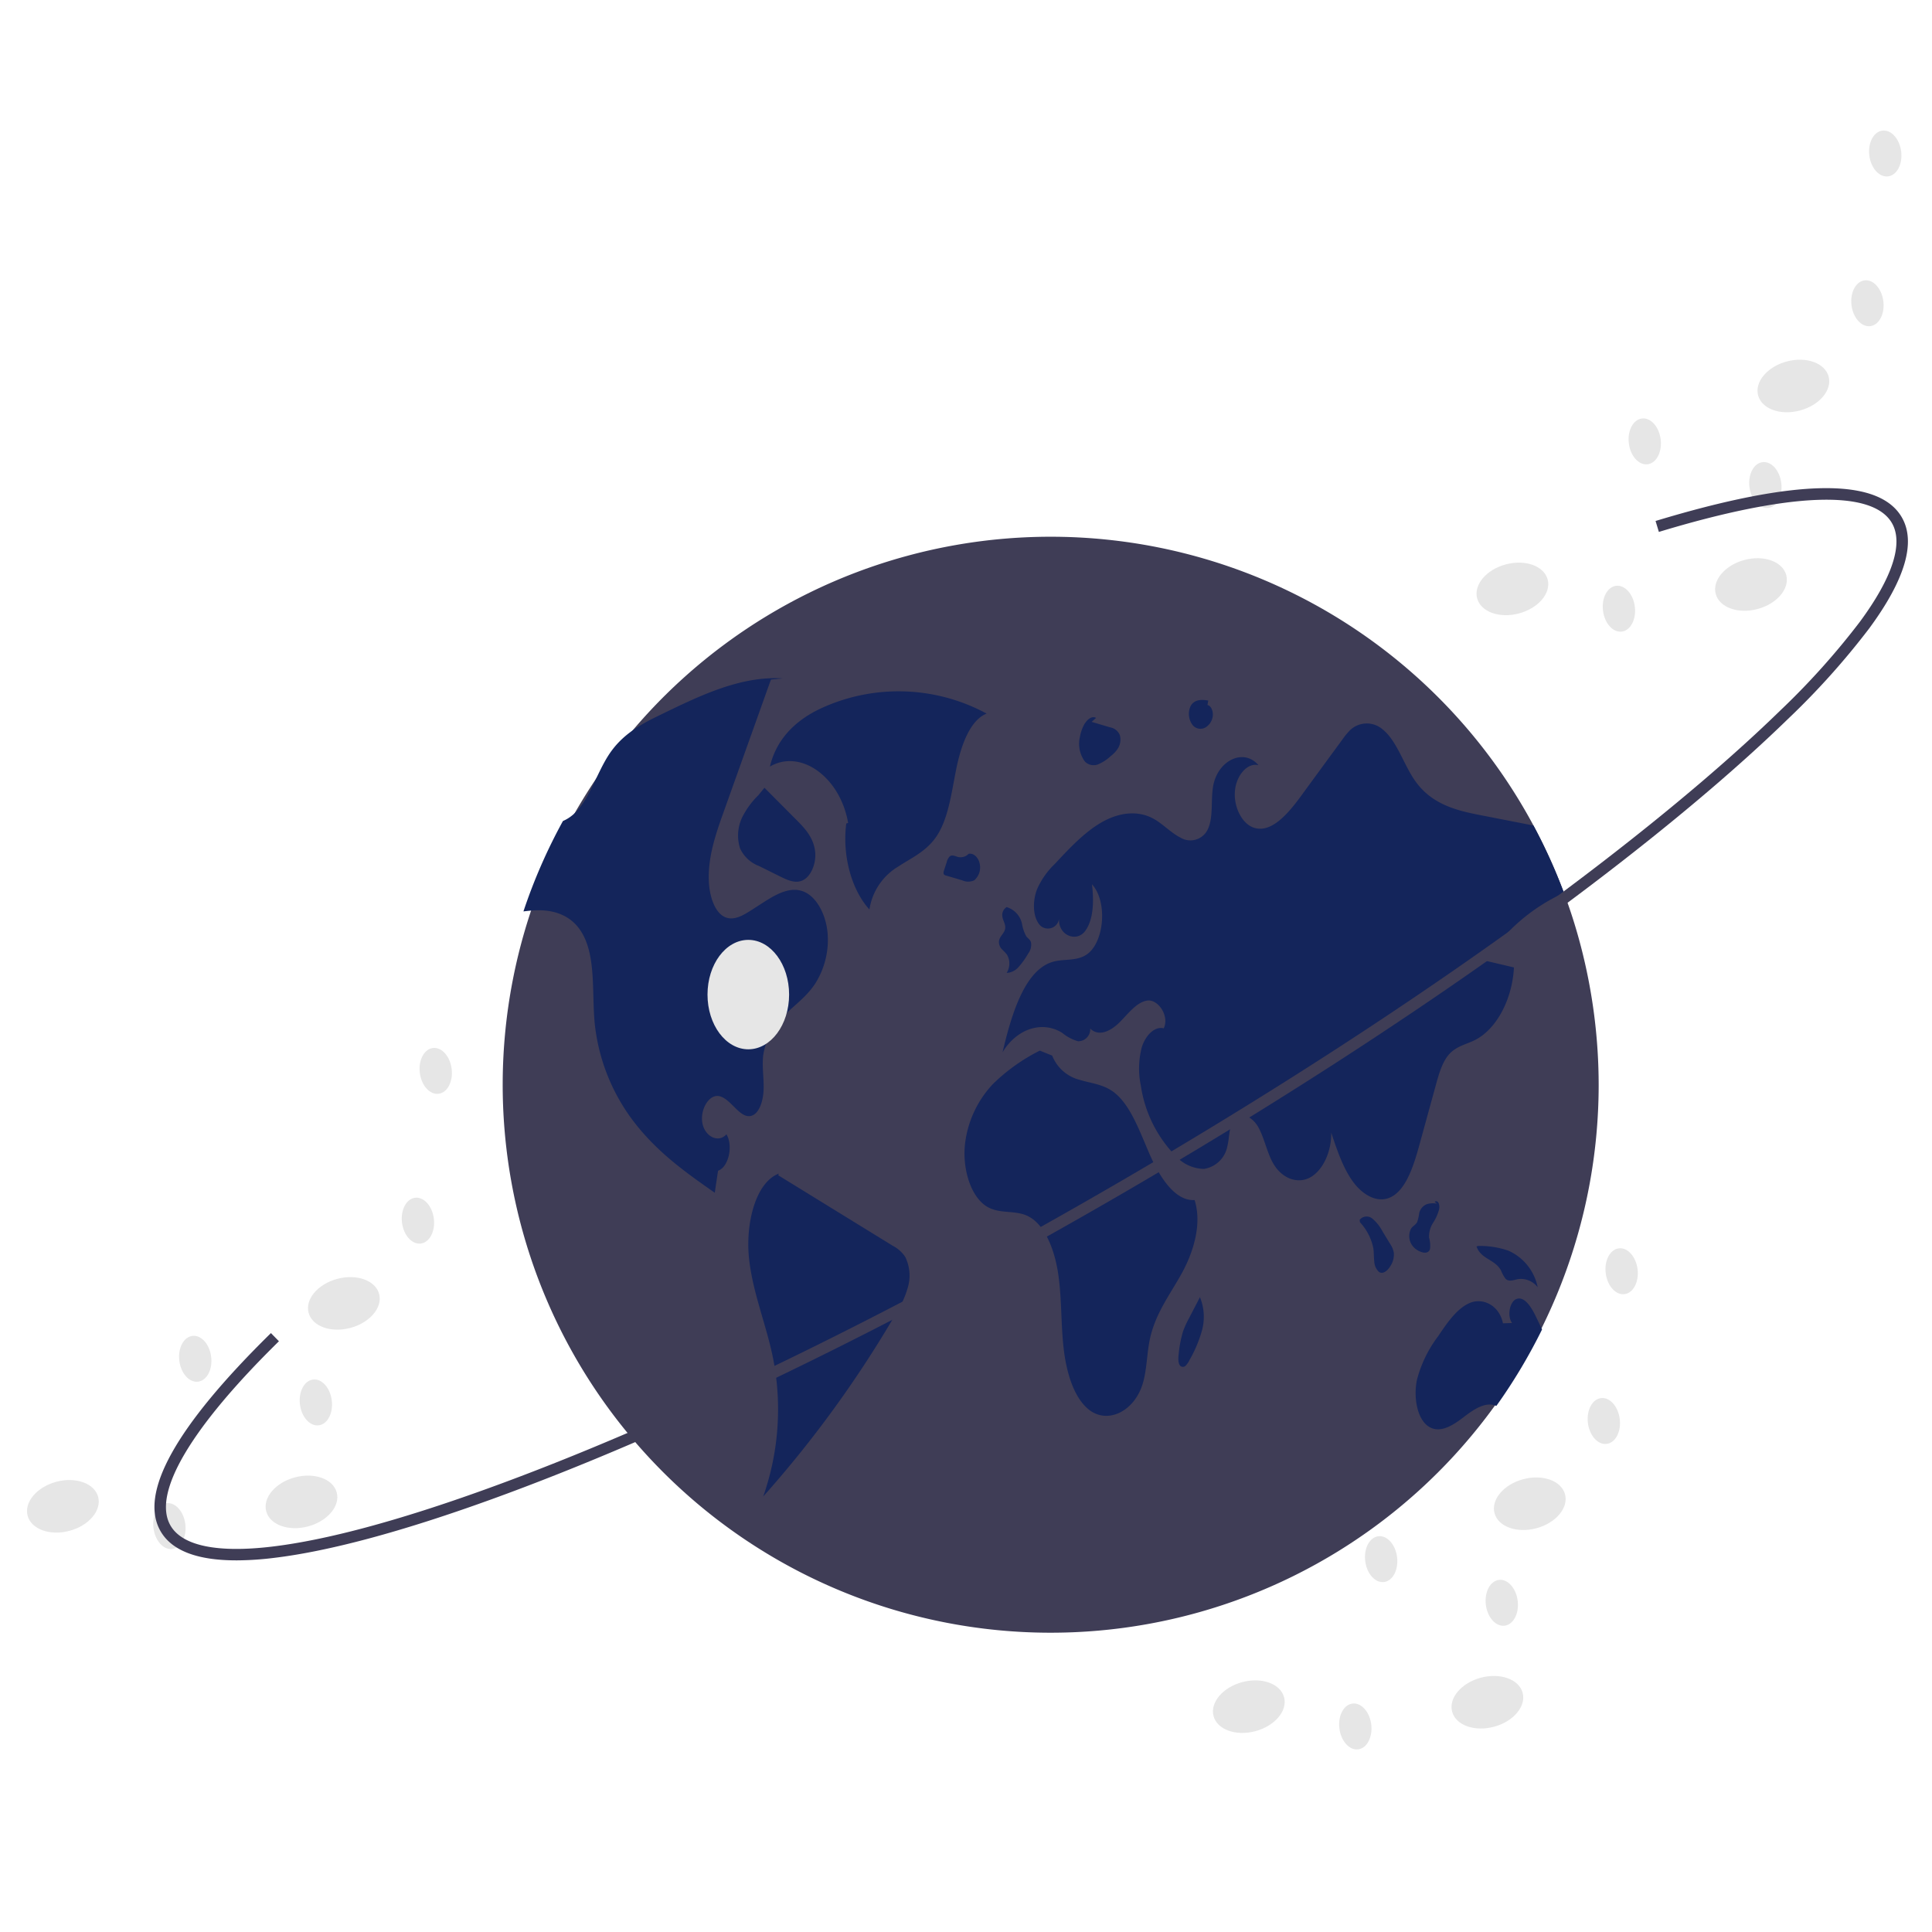 <?xml version="1.0" encoding="UTF-8" standalone="no"?>
<svg
   data-name="Layer 1"
   width="400"
   height="400"
   viewBox="0 0 400 400"
   version="1.1"
   id="svg114"
   xmlns="http://www.w3.org/2000/svg"
   xmlns:svg="http://www.w3.org/2000/svg">
  <defs
     id="defs118" />
  <path
     d="m 330.987,224.805 a 113.455,113.455 0 1 1 -7.183,-39.952 c 0.247,0.666 0.489,1.332 0.723,2.005 v 0.006 q 1.571,4.435 2.767,9.036 a 114.225,114.225 0 0 1 3.693,28.904 z"
     fill="#3f3d56"
     id="path26" />
  <path
     d="m 204.271,147.742 a 38.323,38.323 0 0 0 -33.644,-1.376 c -4.704,2.047 -9.657,5.72 -11.226,12.351 6.347,-3.746 14.562,2.172 16.195,11.666 l -0.381,0.105 c -0.863,6.576 1.063,13.735 4.791,17.812 a 12.528,12.528 0 0 1 6.013,-8.918 c 2.739,-1.801 5.769,-3.109 7.86,-6.204 2.479,-3.669 3.108,-9.032 4.092,-13.924 0.985,-4.892 2.853,-10.15 6.299,-11.513 z"
     fill="#14255b"
     id="path28" />
  <path
     d="m 168.744,203.7 c -1.758,2.64 -4.106,4.296 -6.212,6.358 a 14.301,14.301 0 0 0 -4.518,8.446 c -0.267,2.297 0.146,4.632 0.089,6.955 -0.057,2.322 -0.831,4.937 -2.411,5.514 -2.494,0.901 -4.398,-3.731 -6.961,-4.055 -2.037,-0.254 -3.871,2.951 -3.281,5.73 0.59,2.779 3.363,4.01 4.956,2.196 1.44,2.418 0.425,6.802 -1.739,7.545 -0.229,1.523 -0.457,3.04 -0.679,4.562 -5.47,-3.826 -10.997,-7.716 -15.648,-13.319 a 40.429,40.429 0 0 1 -9.214,-21.778 c -0.603,-6.441 0.292,-13.808 -2.665,-18.764 -2.367,-3.966 -6.428,-4.842 -10.083,-4.594 -0.666,0.044 -1.339,0.121 -2.005,0.203 a 112.966,112.966 0 0 1 8.179,-18.719 8.014,8.014 0 0 0 2.05,-1.276 c 3.401,-2.887 4.912,-8.731 7.672,-12.774 q 0.267,-0.39 0.552,-0.761 c 2.824,-3.687 6.606,-5.584 10.261,-7.348 8.091,-3.928 16.416,-7.907 24.957,-7.361 l -2.43,0.235 q -4.255,11.917 -8.516,23.834 -0.647,1.827 -1.307,3.661 c -1.612,4.518 -3.274,9.328 -3.027,14.385 0.146,2.995 1.187,6.193 3.166,7.221 1.847,0.952 3.864,-0.216 5.647,-1.371 0.755,-0.482 1.504,-0.965 2.259,-1.453 2.71,-1.745 5.711,-3.534 8.573,-2.367 2.621,1.066 4.556,4.626 4.924,8.465 a 16.924,16.924 0 0 1 -2.589,10.629 z"
     fill="#14255b"
     id="path30" />
  <path
     d="m 184.859,257.94 q -11.87,-7.309 -23.741,-14.617 l 0.134,-0.346 c -4.92,1.874 -6.963,10.62 -6.15,17.772 0.813,7.152 3.57,13.546 4.963,20.515 a 54.454,54.454 0 0 1 -2.053,28.573 234.003,234.003 0 0 0 27.489,-37.879 20.265,20.265 0 0 0 2.487,-5.514 8.771,8.771 0 0 0 -0.581,-6.238 6.946,6.946 0 0 0 -2.548,-2.267 z"
     fill="#14255b"
     id="path32" />
  <path
     d="m 153.627,169.295 a 8.751,8.751 0 0 0 -0.401,6.364 7.054,7.054 0 0 0 3.941,3.65 l 4.373,2.167 c 1.455,0.721 3.023,1.449 4.505,0.856 1.789,-0.716 3.029,-3.52 2.708,-6.123 -0.341,-2.77 -2.088,-4.676 -3.702,-6.298 q -3.39,-3.406 -6.78,-6.812 l -1.274,1.56 a 17.009,17.009 0 0 0 -3.37,4.636 z"
     fill="#14255b"
     id="path34" />
  <path
     d="m 307.546,198.909 q 2.951,0.695 5.901,1.39 c -0.343,6.644 -3.636,12.793 -8.052,15.02 -1.84,0.927 -3.89,1.269 -5.413,3.001 -1.377,1.574 -2.075,4.023 -2.716,6.365 q -1.685,6.13 -3.37,12.26 c -1.206,4.404 -2.754,9.296 -5.889,10.883 -2.69,1.364 -5.768,-0.305 -7.837,-3.103 -2.069,-2.798 -3.331,-6.561 -4.556,-10.229 0.076,3.998 -1.783,7.919 -4.417,9.309 -2.64,1.39 -5.851,0.133 -7.615,-2.97 -1.269,-2.227 -1.796,-5.165 -3.04,-7.424 -1.244,-2.259 -3.852,-3.553 -5.21,-1.434 -0.895,1.409 -0.781,3.566 -1.225,5.356 a 5.816,5.816 0 0 1 -4.861,4.677 8.105,8.105 0 0 1 -5.819,-2.659 26.359,26.359 0 0 1 -7.228,-14.576 17.388,17.388 0 0 1 0.203,-7.97 c 0.78,-2.468 2.665,-4.372 4.537,-3.902 1.231,-2.602 -1.199,-6.054 -3.388,-5.749 -2.196,0.305 -3.915,2.659 -5.717,4.467 -1.796,1.808 -4.309,3.122 -6.117,1.326 a 2.481,2.481 0 0 1 -2.324,2.629 q -0.098,0.006 -0.195,0.004 a 8.998,8.998 0 0 1 -3.281,-1.739 c -4.144,-2.583 -9.404,-0.869 -12.348,4.017 1.84,-7.83 4.537,-16.816 10.191,-18.656 2.31,-0.755 4.829,-0.133 7.012,-1.44 3.865,-2.316 4.645,-11.067 1.307,-14.677 0.425,3.414 0.343,7.399 -1.459,9.734 -1.802,2.335 -5.584,0.812 -5.356,-2.64 a 2.313,2.313 0 0 1 -4.302,0.914 c -1.199,-1.827 -1.098,-4.816 -0.247,-6.999 a 16.487,16.487 0 0 1 3.699,-5.254 c 3.014,-3.23 6.073,-6.498 9.563,-8.528 3.496,-2.031 7.532,-2.716 11.035,-0.698 1.847,1.066 3.471,2.843 5.356,3.782 a 3.969,3.969 0 0 0 5.465,-1.28 l 6e-5,-6e-5 q 0.032,-0.051 0.062,-0.104 c 1.402,-2.462 0.742,-6.117 1.263,-9.195 0.933,-5.438 6.371,-7.983 9.385,-4.391 -2.253,-0.577 -4.581,2.088 -4.861,5.318 -0.286,3.23 1.345,6.491 3.528,7.469 3.668,1.624 7.259,-2.462 10.032,-6.244 q 4.34,-5.939 8.693,-11.872 a 14.347,14.347 0 0 1 1.555,-1.891 5.002,5.002 0 0 1 6.834,-0.14 c 2.932,2.392 4.309,7.297 6.714,10.673 3.49,4.905 8.712,6.098 13.573,7.05 q 5.435,1.057 10.876,2.126 a 112.69,112.69 0 0 1 6.314,13.941 38.211,38.211 0 0 0 -16.257,14.055 z"
     fill="#14255b"
     id="path36" />
  <path
     d="m 319.26,275.259 a 113.761,113.761 0 0 1 -9.455,15.819 c -2.284,-0.977 -4.74,0.768 -6.879,2.405 -2.234,1.713 -4.918,3.382 -7.209,1.821 -2.341,-1.599 -3.097,-6.073 -2.354,-9.62 a 25.632,25.632 0 0 1 4.391,-9.036 c 1.904,-2.843 3.94,-5.793 6.587,-6.898 2.652,-1.104 6.06,0.457 6.834,4.226 l 1.878,-0.064 c -1.053,-1.447 -0.501,-4.442 0.914,-4.969 1.631,-0.615 3.046,1.624 4.01,3.604 0.432,0.895 0.869,1.796 1.282,2.71 z"
     fill="#14255b"
     id="path38" />
  <path
     d="m 247.324,248.455 c -4.037,0.254 -7.235,-4.716 -9.36,-9.606 -2.125,-4.889 -4.064,-10.481 -7.707,-12.97 -2.081,-1.422 -4.455,-1.617 -6.712,-2.306 a 8.311,8.311 0 0 1 -5.7,-5.019 l -2.561,-1.035 a 38.461,38.461 0 0 0 -9.723,6.933 21.732,21.732 0 0 0 -5.794,12.666 c -0.489,5.126 1.317,10.842 4.693,12.768 2.667,1.522 5.773,0.563 8.474,1.955 3.376,1.74 5.38,6.796 6.138,11.788 0.759,4.992 0.566,10.179 1.109,15.228 0.543,5.048 2.039,10.301 5.134,12.888 3.874,3.237 9.558,0.547 11.296,-5.346 0.852,-2.891 0.823,-6.153 1.461,-9.153 1.123,-5.284 4.153,-9.205 6.556,-13.54 2.403,-4.335 4.295,-10.222 2.697,-15.253 z"
     fill="#14255b"
     id="path40" />
  <path
     d="m 207.43,196.529 a 10.773,10.773 0 0 1 1.051,1.116 3.667,3.667 0 0 1 -0.065,3.787 3.523,3.523 0 0 0 2.523,-1.282 16.214,16.214 0 0 0 1.934,-2.725 2.97,2.97 0 0 0 0.57,-2.377 c -0.191,-0.544 -0.642,-0.776 -0.958,-1.186 a 8.058,8.058 0 0 1 -0.885,-2.57 4.635,4.635 0 0 0 -3.359,-3.54 l 0.202,0.039 a 1.919,1.919 0 0 0 -0.899,2.044 c 0.123,0.792 0.631,1.449 0.581,2.257 -0.073,1.161 -1.233,1.706 -1.305,2.868 a 2.217,2.217 0 0 0 0.608,1.569 z"
     fill="#14255b"
     id="path42" />
  <path
     d="m 200.513,176.794 0.018,-0.004 a 3.242,3.242 0 0 0 0.344,-0.367 z"
     fill="#14255b"
     id="path44" />
  <path
     d="m 201.723,182.245 a 3.521,3.521 0 0 0 1.096,-3.49 c -0.293,-1.32 -1.331,-2.208 -2.289,-1.964 a 2.333,2.333 0 0 1 -2.169,0.639 c -0.592,-0.152 -1.242,-0.545 -1.755,-0.099 a 2.657,2.657 0 0 0 -0.598,1.167 q -0.285,0.875 -0.57,1.75 a 1.104,1.104 0 0 0 -0.067,0.663 0.562,0.562 0 0 0 0.431,0.343 l 3.42,1.008 a 2.947,2.947 0 0 0 2.501,-0.016 z"
     fill="#14255b"
     id="path46" />
  <path
     d="m 287.795,257.503 q -0.79,-1.294 -1.581,-2.589 a 8.648,8.648 0 0 0 -2.083,-2.616 1.846,1.846 0 0 0 -2.601,0.23 l -6e-5,6e-5 -0.028,0.034 0.064,0.493 a 11.131,11.131 0 0 1 2.777,5.418 c 0.12,0.882 0.078,1.794 0.184,2.68 a 3.126,3.126 0 0 0 0.976,2.186 c 0.83,0.554 1.804,-0.263 2.395,-1.26 a 4.34,4.34 0 0 0 0.672,-2.763 4.844,4.844 0 0 0 -0.776,-1.813 z"
     fill="#14255b"
     id="path48" />
  <path
     d="m 296.063,258.626 a 5.974,5.974 0 0 0 -0.193,-2.409 5.288,5.288 0 0 1 0.805,-2.998 9.748,9.748 0 0 0 1.254,-2.749 2.299,2.299 0 0 0 -0.06,-1.346 c -0.174,-0.392 -0.597,-0.571 -0.839,-0.26 l 0.519,0.334 a 4.723,4.723 0 0 0 -2.105,0.102 2.605,2.605 0 0 0 -1.595,1.798 11.13,11.13 0 0 1 -0.418,1.866 c -0.309,0.636 -0.908,0.848 -1.285,1.406 a 3.361,3.361 0 0 0 0.053,3.193 3.727,3.727 0 0 0 2.108,1.658 c 0.633,0.227 1.468,0.239 1.757,-0.593 z"
     fill="#14255b"
     id="path50" />
  <path
     d="m 310.786,263.068 a 7.243,7.243 0 0 0 0.912,1.674 c 0.705,0.71 1.663,0.274 2.518,0.101 a 4.353,4.353 0 0 1 4.141,1.661 10.541,10.541 0 0 0 -6.063,-7.564 17.812,17.812 0 0 0 -6.235,-0.975 l -0.362,0.093 c 0.923,2.686 3.82,2.626 5.088,5.01 z"
     fill="#14255b"
     id="path52" />
  <path
     d="m 248.428,268.561 0.005,0.012 0.105,-0.203 z"
     fill="#14255b"
     id="path54" />
  <path
     d="m 246.195,272.885 a 19.84,19.84 0 0 0 -1.253,2.753 23.963,23.963 0 0 0 -0.908,4.71 c -0.113,0.908 -0.148,2.067 0.42,2.509 a 0.807,0.807 0 0 0 1.055,-0.143 4.173,4.173 0 0 0 0.765,-1.137 26.195,26.195 0 0 0 2.583,-6.129 10.666,10.666 0 0 0 -0.423,-6.874 q -1.119,2.156 -2.239,4.312 z"
     fill="#14255b"
     id="path56" />
  <path
     d="m 224.647,157.703 a 2.543,2.543 0 0 0 2.74,0.535 9.05,9.05 0 0 0 2.579,-1.703 6.067,6.067 0 0 0 1.563,-1.705 3.458,3.458 0 0 0 0.32,-2.635 2.676,2.676 0 0 0 -2.04,-1.613 q -1.898,-0.563 -3.797,-1.126 l 0.915,-0.825 c -0.942,-0.505 -1.984,0.433 -2.573,1.594 a 8.582,8.582 0 0 0 -0.781,2.404 6.171,6.171 0 0 0 1.072,5.074 z"
     fill="#14255b"
     id="path58" />
  <path
     d="m 246.99,150.202 a 2.091,2.091 0 0 0 2.849,0.232 3.185,3.185 0 0 0 1.26,-2.27 c 0.089,-0.995 -0.403,-2.102 -1.106,-2.188 l 0.161,-0.932 c -1.354,-0.245 -3.021,-0.294 -3.746,1.351 a 3.861,3.861 0 0 0 0.581,3.807 z"
     fill="#14255b"
     id="path60" />
  <ellipse
     cx="154.929"
     cy="205.919"
     rx="8.447"
     ry="11.327"
     fill="#e6e6e6"
     id="ellipse62" />
  <ellipse
     cx="206.877"
     cy="419.81"
     rx="7.557"
     ry="5.257"
     transform="rotate(-14.913)"
     fill="#e6e6e6"
     id="ellipse64" />
  <ellipse
     cx="158.91"
     cy="407.982"
     rx="7.557"
     ry="5.257"
     transform="rotate(-14.913)"
     fill="#e6e6e6"
     id="ellipse66"
     style="stroke-width:1" />
  <ellipse
     cx="225.933"
     cy="382.356"
     rx="7.557"
     ry="5.257"
     transform="rotate(-14.913)"
     fill="#e6e6e6"
     id="ellipse68" />
  <ellipse
     cx="293.332"
     cy="332.826"
     rx="3.322"
     ry="4.776"
     transform="rotate(-7.068)"
     fill="#e6e6e6"
     id="ellipse70" />
  <ellipse
     cx="300.808"
     cy="302.51"
     rx="3.322"
     ry="4.776"
     transform="rotate(-7.068)"
     fill="#e6e6e6"
     id="ellipse72" />
  <ellipse
     cx="244.06"
     cy="355.535"
     rx="3.322"
     ry="4.776"
     transform="rotate(-7.068)"
     fill="#e6e6e6"
     id="ellipse74" />
  <ellipse
     cx="267.731"
     cy="367.578"
     rx="3.322"
     ry="4.776"
     transform="rotate(-7.068)"
     fill="#e6e6e6"
     id="ellipse76" />
  <ellipse
     cx="234.489"
     cy="389.255"
     rx="3.322"
     ry="4.776"
     transform="rotate(-7.068)"
     fill="#e6e6e6"
     id="ellipse78" />
  <ellipse
     cx="-19.708"
     cy="316.54"
     rx="7.557"
     ry="5.257"
     transform="rotate(-14.913)"
     fill="#e6e6e6"
     id="ellipse80" />
  <ellipse
     cx="-67.676"
     cy="304.712"
     rx="7.557"
     ry="5.257"
     transform="rotate(-14.913)"
     fill="#e6e6e6"
     id="ellipse82" />
  <ellipse
     cx="-0.651"
     cy="279.084"
     rx="7.557"
     ry="5.257"
     transform="rotate(-14.913)"
     fill="#e6e6e6"
     id="ellipse84"
     style="stroke-width:1" />
  <ellipse
     cx="54.773"
     cy="261.449"
     rx="3.322"
     ry="4.776"
     transform="rotate(-7.068)"
     fill="#e6e6e6"
     id="ellipse86" />
  <ellipse
     cx="62.248"
     cy="231.133"
     rx="3.322"
     ry="4.776"
     transform="rotate(-7.068)"
     fill="#e6e6e6"
     id="ellipse88" />
  <ellipse
     cx="5.5"
     cy="284.158"
     rx="3.322"
     ry="4.776"
     transform="rotate(-7.068)"
     fill="#e6e6e6"
     id="ellipse90" />
  <ellipse
     cx="29.172"
     cy="296.201"
     rx="3.322"
     ry="4.776"
     transform="rotate(-7.068)"
     fill="#e6e6e6"
     id="ellipse92" />
  <ellipse
     cx="-4.071"
     cy="317.878"
     rx="3.322"
     ry="4.776"
     transform="rotate(-7.068)"
     fill="#e6e6e6"
     id="ellipse94" />
  <ellipse
     cx="319.169"
     cy="210.233"
     rx="7.557"
     ry="5.257"
     transform="rotate(-14.913)"
     fill="#e6e6e6"
     id="ellipse96" />
  <ellipse
     cx="271.201"
     cy="198.405"
     rx="7.557"
     ry="5.257"
     transform="rotate(-14.913)"
     fill="#e6e6e6"
     id="ellipse98" />
  <ellipse
     cx="338.227"
     cy="172.777"
     rx="7.557"
     ry="5.257"
     transform="rotate(-14.913)"
     fill="#e6e6e6"
     id="ellipse100"
     style="stroke-width:1" />
  <ellipse
     cx="375.968"
     cy="109.883"
     rx="3.322"
     ry="4.776"
     transform="rotate(-7.068)"
     fill="#e6e6e6"
     id="ellipse102" />
  <ellipse
     cx="383.443"
     cy="79.567"
     rx="3.322"
     ry="4.776"
     transform="rotate(-7.068)"
     fill="#e6e6e6"
     id="ellipse104" />
  <ellipse
     cx="326.696"
     cy="132.591"
     rx="3.322"
     ry="4.776"
     transform="rotate(-7.068)"
     fill="#e6e6e6"
     id="ellipse106" />
  <ellipse
     cx="350.367"
     cy="144.634"
     rx="3.322"
     ry="4.776"
     transform="rotate(-7.068)"
     fill="#e6e6e6"
     id="ellipse108" />
  <ellipse
     cx="317.125"
     cy="166.311"
     rx="3.322"
     ry="4.776"
     transform="rotate(-7.068)"
     fill="#e6e6e6"
     id="ellipse110" />
  <path
     d="m 48.927,323.057 c -8.082,0 -13.336,-2.008 -15.661,-6 -4.586,-7.872 3.095,-21.685 22.827,-41.055 l 1.658,1.688 c -18.33,17.993 -26.299,31.551 -22.441,38.176 2.442,4.19 9.708,5.692 21.019,4.341 11.228,-1.34 26.108,-5.336 44.227,-11.874 37.301,-13.462 84.099,-36.169 131.773,-63.94 47.673,-27.77 90.51,-57.276 120.622,-83.083 5.784,-4.958 11.033,-9.727 15.601,-14.175 a 155.354,155.354 0 0 0 16.545,-18.439 c 6.754,-9.171 9.034,-16.233 6.592,-20.424 -4.078,-7 -21.208,-6.342 -48.237,1.856 l -0.686,-2.265 c 28.999,-8.794 46.148,-9.058 50.968,-0.782 2.995,5.142 0.73,12.886 -6.731,23.019 a 157.689,157.689 0 0 1 -16.8,18.731 c -4.604,4.483 -9.89,9.286 -15.712,14.276 -30.217,25.898 -73.178,55.492 -120.97,83.331 -47.794,27.841 -94.729,50.613 -132.161,64.122 -18.287,6.6 -33.343,10.637 -44.75,11.998 a 65.227,65.227 0 0 1 -7.683,0.501 z"
     fill="#3f3d56"
     id="path112" />
</svg>
